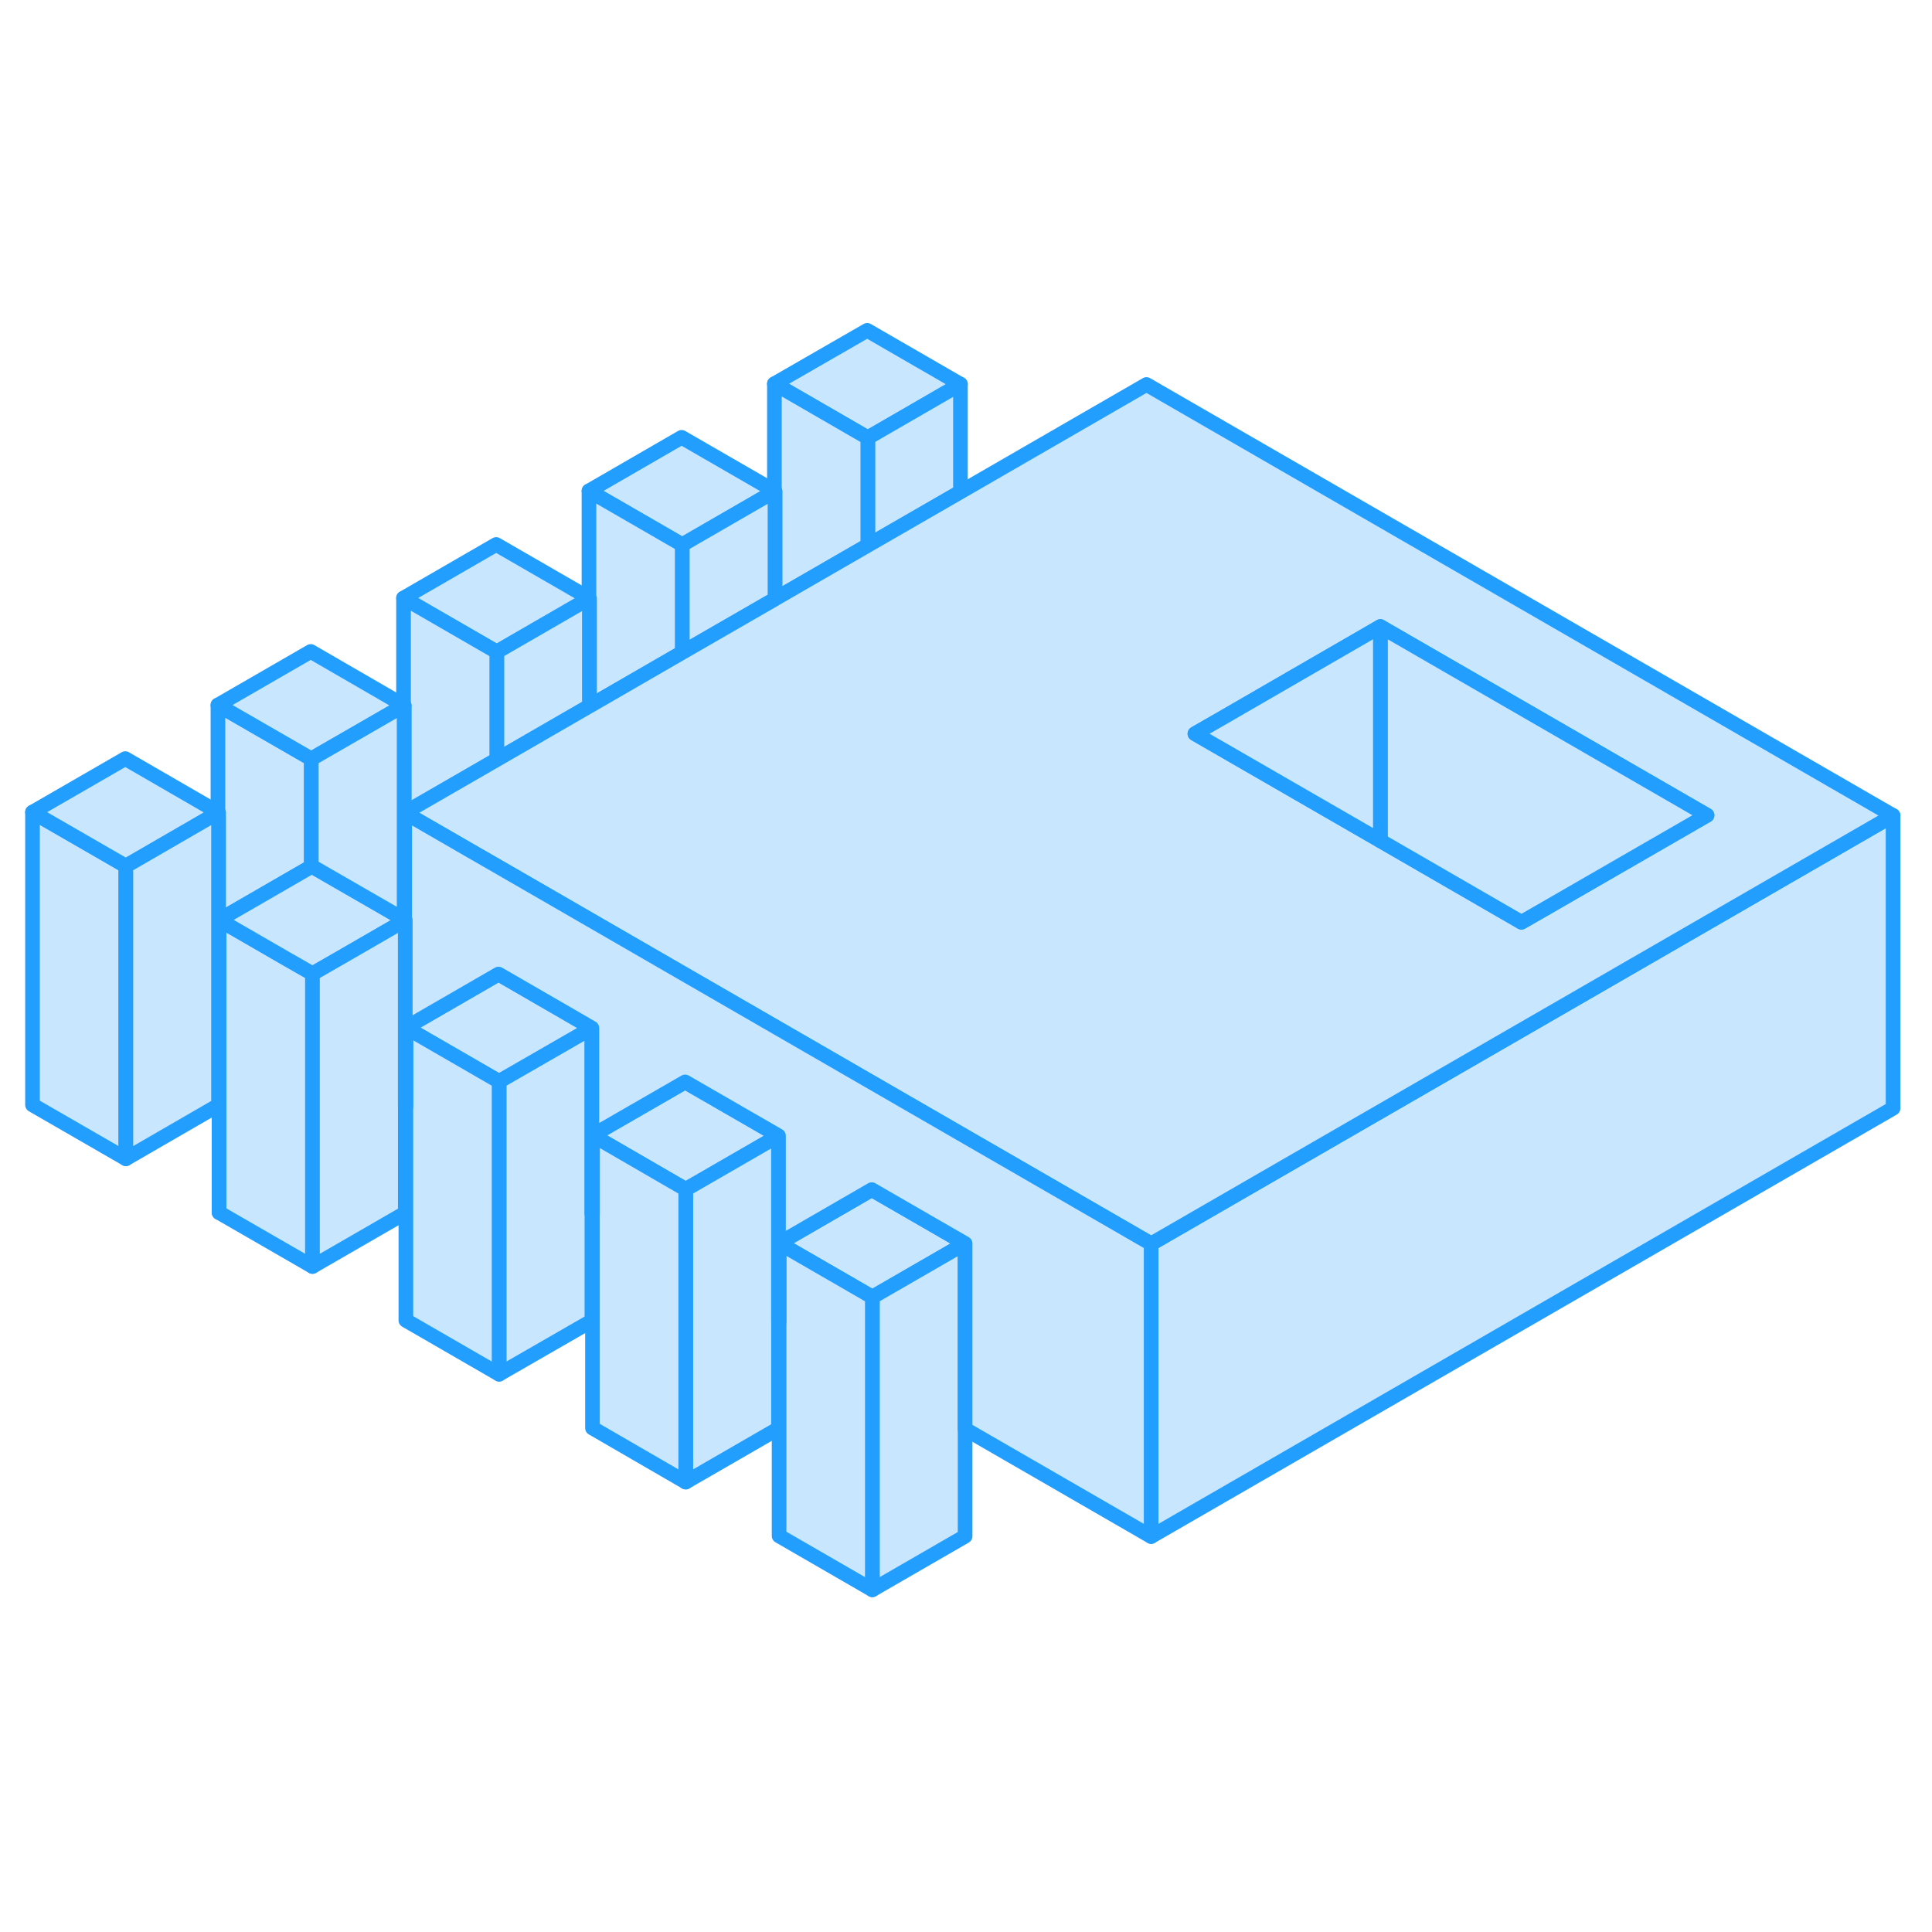 <svg width="48" height="48" viewBox="0 0 132 91" fill="#c8e7ff" xmlns="http://www.w3.org/2000/svg" stroke-width="1px" stroke-linecap="round" stroke-linejoin="round"><path d="M8.6 38.67V58.67L2.22 54.99V34.99L8.6 38.67Z" stroke="#229EFF" stroke-linejoin="round"/><path d="M21.35 46.03V66.03L14.97 62.35V42.35L19.54 44.99L21.27 45.98L21.35 46.03Z" stroke="#229EFF" stroke-linejoin="round"/><path d="M27.649 42.35L27.609 42.32V42.42L27.649 42.4L27.689 42.37L27.649 42.35Z" stroke="#229EFF" stroke-linejoin="round"/><path d="M40.44 49.74L34.1 53.39L32.3 52.35L27.73 49.71L34.06 46.05L38.63 48.69L40.44 49.74Z" stroke="#229EFF" stroke-linejoin="round"/><path d="M53.19 57.1L46.85 60.76L40.48 57.07L46.81 53.42L53.19 57.1Z" stroke="#229EFF" stroke-linejoin="round"/><path d="M65.939 64.46L59.6 68.12L53.23 64.44L59.56 60.78L65.939 64.46Z" stroke="#229EFF" stroke-linejoin="round"/><path d="M65.619 5.75L59.289 9.41L52.909 5.72L59.249 2.07L65.619 5.75Z" stroke="#229EFF" stroke-linejoin="round"/><path d="M65.62 5.75V13.11L59.29 16.76V9.41L65.62 5.75Z" stroke="#229EFF" stroke-linejoin="round"/><path d="M52.95 13.06L52.91 13.08L46.61 16.72L40.24 13.04L46.57 9.38L52.91 13.04L52.95 13.06Z" stroke="#229EFF" stroke-linejoin="round"/><path d="M59.29 9.41V16.76L52.95 20.42V13.06L52.91 13.04V5.72L59.29 9.41Z" stroke="#229EFF" stroke-linejoin="round"/><path d="M52.949 13.06V20.42L52.909 20.45L46.609 24.08V16.72L52.909 13.08L52.949 13.06Z" stroke="#229EFF" stroke-linejoin="round"/><path d="M40.28 20.38L40.24 20.4L33.94 24.04L27.57 20.36L33.9 16.7L40.24 20.36L40.28 20.38Z" stroke="#229EFF" stroke-linejoin="round"/><path d="M40.279 20.38V27.74L40.239 27.76L33.94 31.4V24.04L40.239 20.4L40.279 20.38Z" stroke="#229EFF" stroke-linejoin="round"/><path d="M46.61 16.72V24.08L40.28 27.74V20.38L40.24 20.36V13.04L46.61 16.72Z" stroke="#229EFF" stroke-linejoin="round"/><path d="M33.94 24.04V31.4L27.65 35.03V42.35L27.61 42.32V27.7L27.57 27.68V20.36L33.94 24.04Z" stroke="#229EFF" stroke-linejoin="round"/><path d="M14.93 35.01L14.89 35.03L8.6 38.67L2.22 34.99L8.56 31.33L14.89 34.99L14.93 35.01Z" stroke="#229EFF" stroke-linejoin="round"/><path d="M21.27 31.35V38.71L14.97 42.35V47.71L14.929 47.69V35.01L14.89 34.99V27.67L21.27 31.35Z" stroke="#229EFF" stroke-linejoin="round"/><path d="M14.97 62.35V47.71" stroke="#229EFF" stroke-linejoin="round"/><path d="M27.61 42.32V42.42L23.04 45.06L21.35 46.03L21.27 45.98L19.54 44.99L14.97 42.35L21.27 38.71L21.31 38.69L27.61 42.32Z" stroke="#229EFF" stroke-linejoin="round"/><path d="M27.61 27.7L27.57 27.72L21.27 31.35L14.89 27.67L21.23 24.01L27.57 27.68L27.61 27.7Z" stroke="#229EFF" stroke-linejoin="round"/><path d="M27.61 27.7V42.32L21.31 38.69L21.27 38.71V31.35L27.57 27.72L27.61 27.7Z" stroke="#229EFF" stroke-linejoin="round"/><path d="M14.929 35.01V55.01L8.6 58.67V38.67L14.89 35.03L14.929 35.01Z" stroke="#229EFF" stroke-linejoin="round"/><path d="M27.689 42.37V62.37L21.35 66.03V46.03L23.04 45.06L27.61 42.42L27.649 42.4L27.689 42.37Z" stroke="#229EFF" stroke-linejoin="round"/><path d="M40.44 49.74V69.74L34.1 73.39V53.39L40.44 49.74Z" stroke="#229EFF" stroke-linejoin="round"/><path d="M34.1 53.39V73.39L27.73 69.71V49.71L32.3 52.35L34.1 53.39Z" stroke="#229EFF" stroke-linejoin="round"/><path d="M53.19 57.1V77.1L46.85 80.76V60.76L53.19 57.1Z" stroke="#229EFF" stroke-linejoin="round"/><path d="M46.85 60.76V80.76L40.48 77.07V57.07L46.85 60.76Z" stroke="#229EFF" stroke-linejoin="round"/><path d="M65.939 64.46V84.46L59.6 88.12V68.12L65.939 64.46Z" stroke="#229EFF" stroke-linejoin="round"/><path d="M59.6 68.12V88.12L53.23 84.44V64.44L59.6 68.12Z" stroke="#229EFF" stroke-linejoin="round"/><path d="M129.34 35.22V55.22L78.649 84.48V64.48L93.01 56.19L105.679 48.88L112.02 45.22L129.34 35.22Z" stroke="#229EFF" stroke-linejoin="round"/><path d="M78.33 5.77L65.62 13.11L59.29 16.76L52.95 20.42L52.909 20.45L46.61 24.08L40.279 27.74L40.239 27.76L33.94 31.4L27.649 35.03L32.219 37.67L33.94 38.66L38.6 41.35L44.969 45.03L78.649 64.48L93.01 56.19L105.679 48.88L112.02 45.22L129.34 35.22L78.33 5.77ZM105.64 41.54L103.949 42.51L94.31 36.94L81.64 29.63L83.33 28.66L94.31 22.31L116.63 35.2L105.64 41.54Z" stroke="#229EFF" stroke-linejoin="round"/><path d="M116.63 35.2L105.64 41.54L103.949 42.51L94.31 36.94V22.31L116.63 35.2Z" stroke="#229EFF" stroke-linejoin="round"/><path d="M94.31 22.31V36.94L81.64 29.63L83.33 28.66L94.31 22.31Z" stroke="#229EFF" stroke-linejoin="round"/><path d="M78.649 64.48V84.48L65.939 77.14V64.46L59.56 60.78L53.23 64.44V69.8L53.19 69.78V57.1L46.81 53.42L40.48 57.07V62.44L40.44 62.42V49.74L38.63 48.69L34.06 46.05L27.73 49.71V55.08L27.689 55.05V42.37L27.649 42.35V35.03L32.219 37.67L33.94 38.66L38.6 41.35L44.969 45.03L78.649 64.48Z" stroke="#229EFF" stroke-linejoin="round"/><path d="M27.649 42.4V42.35" stroke="#229EFF" stroke-linejoin="round"/></svg>